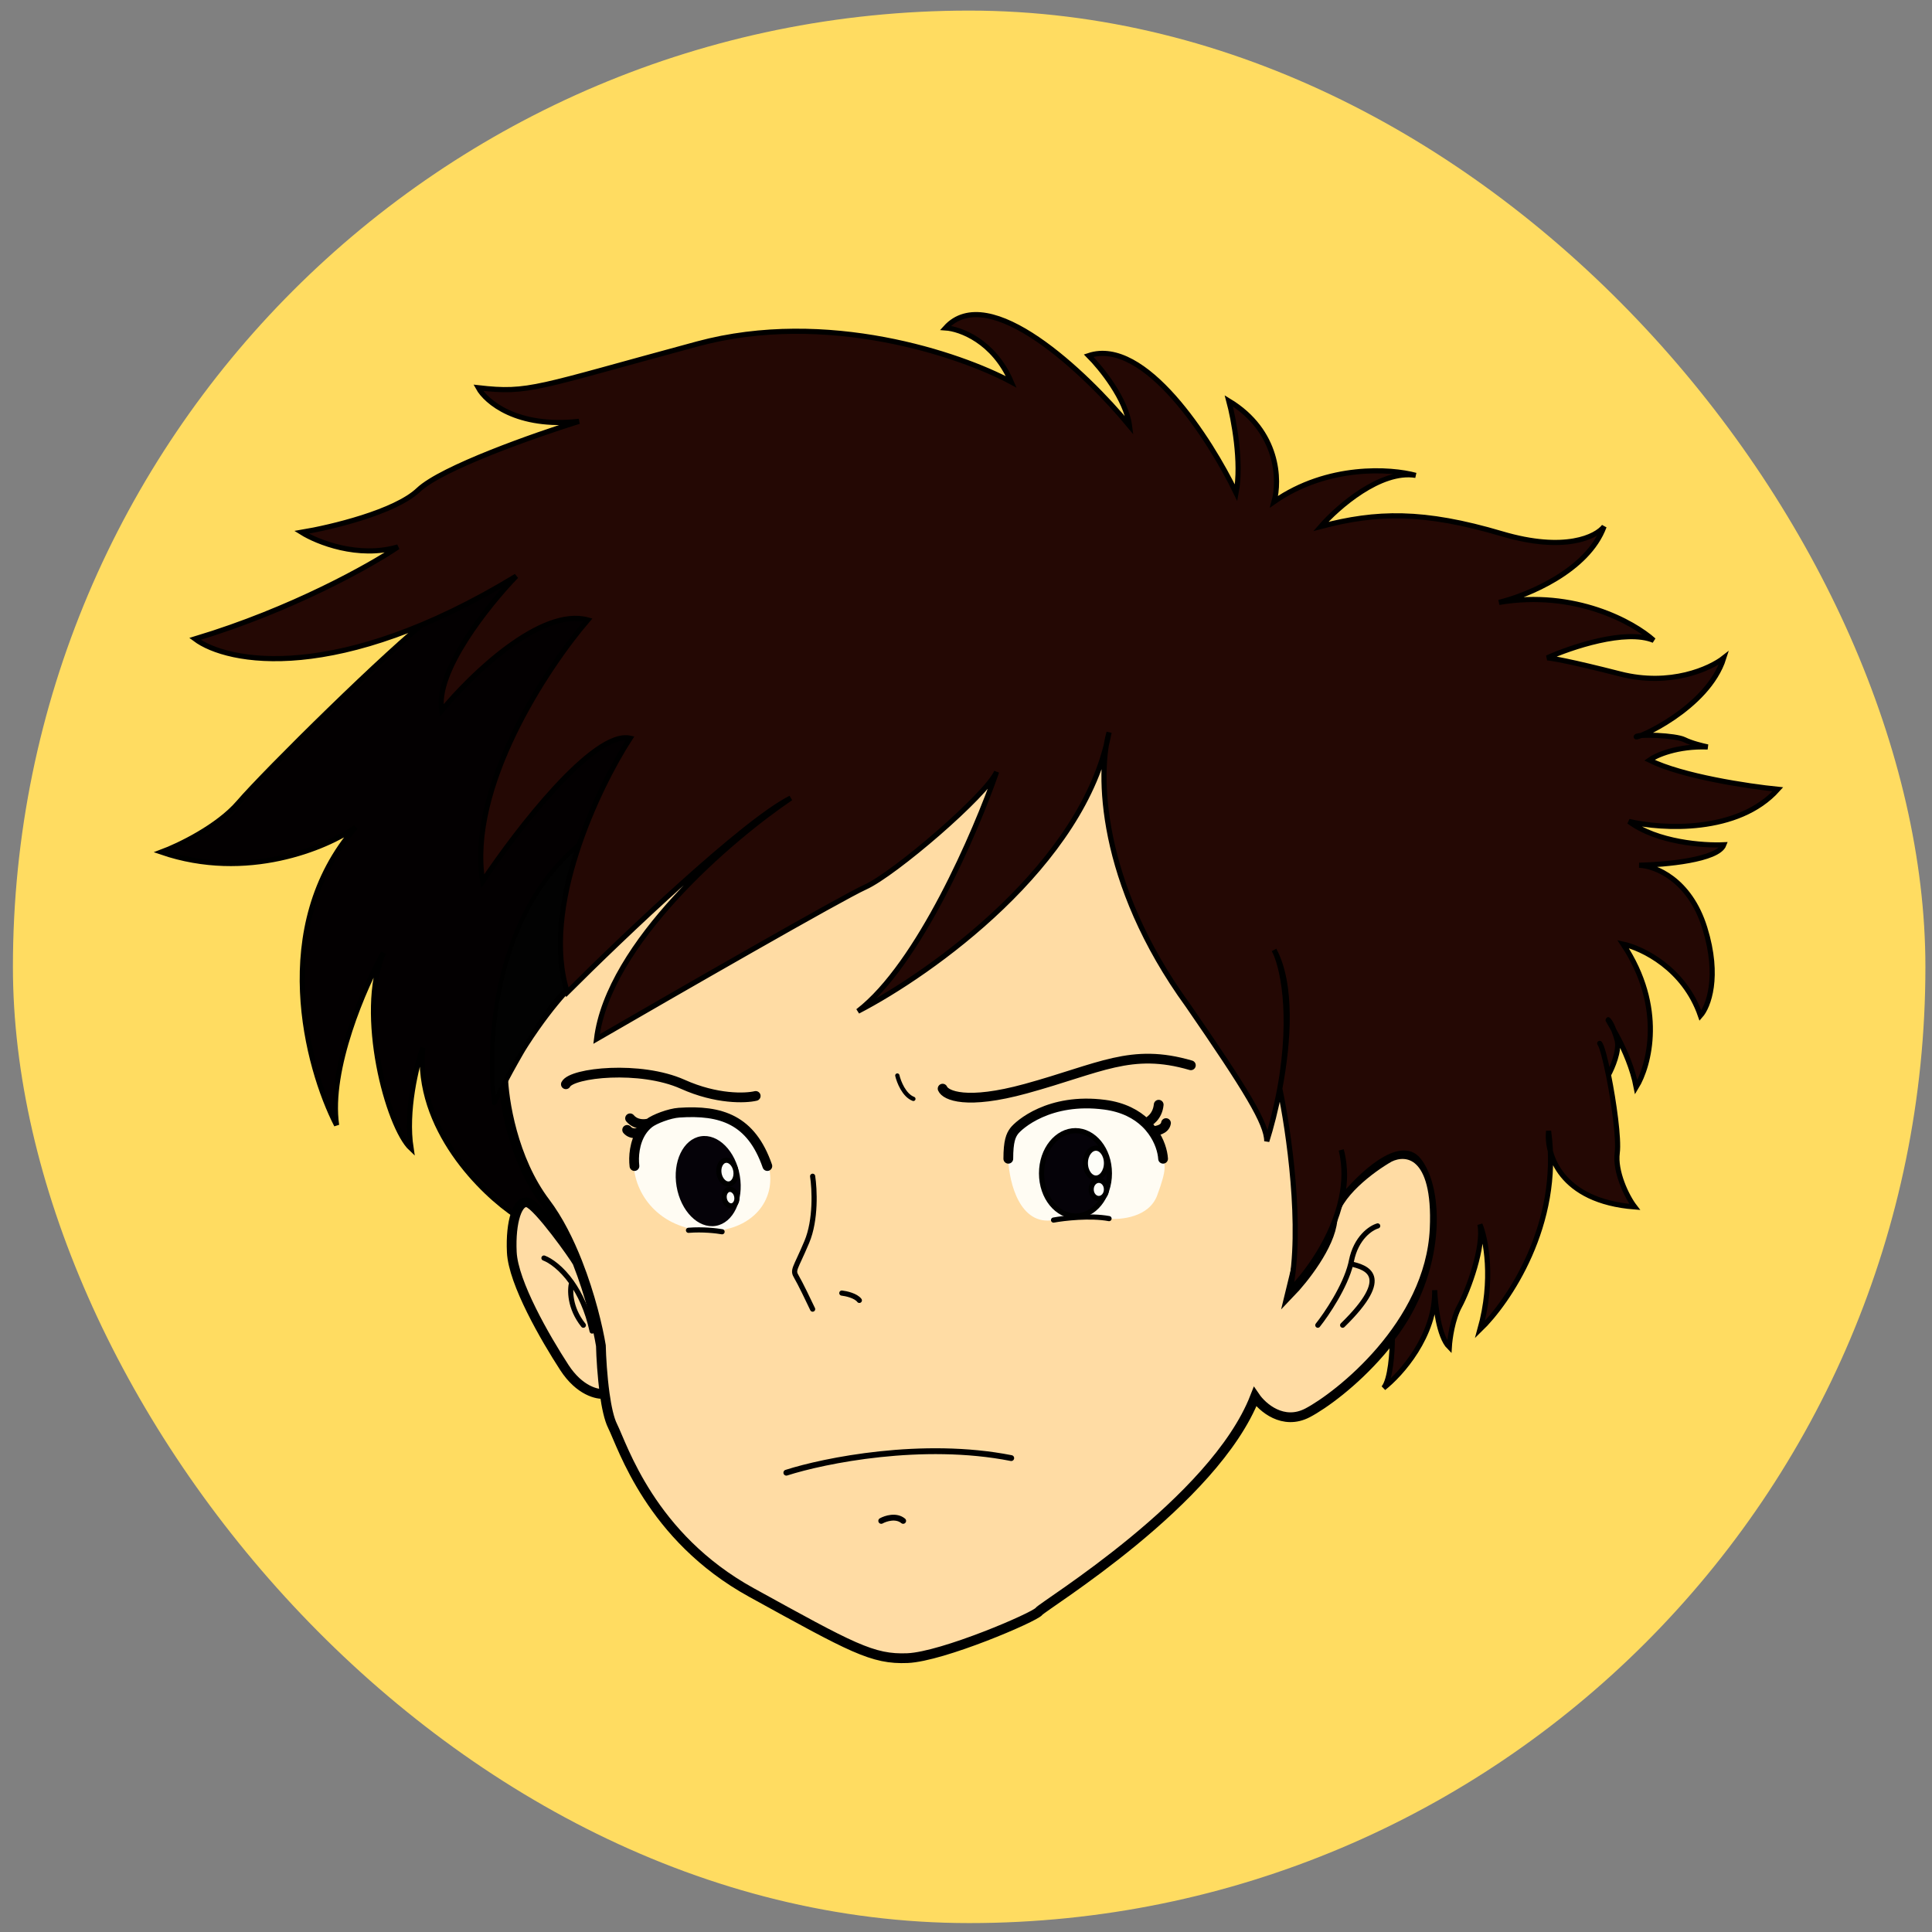 <svg width="99" height="99" viewBox="0 0 99 99" fill="none" xmlns="http://www.w3.org/2000/svg">
<rect x="0" y="0" width="99" height="99" fill="#808080" stroke="none"/>
<rect x="0.662" y="0.543" width="98" height="98" rx="49" fill="#FFDC61"/>
<path d="M26.452 62.295L29.819 65.063V43.065L35.281 41.119L30.193 26.379C28.198 27.601 23.788 30.36 22.112 31.617C20.017 33.188 13.582 39.548 12.235 41.119C11.158 42.376 9.142 43.339 8.27 43.663C12.639 45.16 16.725 43.439 18.221 42.391C13.791 47.479 15.727 54.688 17.248 57.656C16.829 54.782 18.67 50.572 19.643 48.826C18.326 51.939 19.867 57.73 21.064 58.853C20.765 56.937 21.339 54.613 21.663 53.69C21.304 57.82 24.706 61.147 26.452 62.295Z" fill="#030001" stroke="black" stroke-width="0.264" stroke-linecap="round"/>
<path d="M27.947 61.621C26.271 59.406 25.802 56.358 25.777 55.111L27.049 50.322L37.3 36.48L73.515 35.807L66.108 66.26C66.781 65.562 68.158 63.836 68.277 62.519C68.397 61.202 70.273 59.825 71.196 59.301C72.044 58.877 73.695 59.017 73.515 62.968C73.291 67.906 68.577 71.573 67.005 72.396C65.748 73.054 64.686 72.121 64.312 71.573C62.217 76.96 53.462 82.272 53.238 82.572C53.013 82.871 48.299 84.891 46.504 84.966C44.744 85.039 43.702 84.466 38.801 81.766L38.497 81.599C33.335 78.756 31.913 74.117 31.389 73.069C31.21 72.71 31.079 72.093 30.986 71.423C30.622 71.473 29.698 71.273 28.92 70.076C27.947 68.58 26.301 65.736 26.226 64.165C26.151 62.594 26.526 61.471 27.049 61.621C27.573 61.771 29.433 64.389 29.588 64.689C29.156 63.593 28.611 62.498 27.947 61.621Z" fill="#FFDCA4"/>
<path d="M30.986 71.423C30.862 70.527 30.805 69.539 30.791 68.954C30.64 68.035 30.246 66.36 29.588 64.689M30.986 71.423C31.079 72.093 31.21 72.71 31.389 73.069C31.913 74.117 33.335 78.756 38.497 81.599C43.66 84.442 44.708 85.041 46.504 84.966C48.299 84.891 53.013 82.871 53.238 82.572C53.462 82.272 62.217 76.96 64.312 71.573C64.686 72.121 65.748 73.054 67.005 72.396C68.577 71.573 73.291 67.906 73.515 62.968C73.695 59.017 72.044 58.877 71.196 59.301C70.273 59.825 68.397 61.202 68.277 62.519C68.158 63.836 66.781 65.562 66.108 66.26L73.515 35.807L37.3 36.48L27.049 50.322L25.777 55.111C25.802 56.358 26.271 59.406 27.947 61.621C28.611 62.498 29.156 63.593 29.588 64.689M30.986 71.423C30.622 71.473 29.698 71.273 28.92 70.076C27.947 68.58 26.301 65.736 26.226 64.165C26.151 62.594 26.526 61.471 27.049 61.621C27.573 61.771 29.433 64.389 29.588 64.689" stroke="black" stroke-width="0.5" stroke-linecap="round"/>
<path d="M45.981 55.112C46.056 55.436 46.326 56.129 46.804 56.309" stroke="black" stroke-width="0.219" stroke-linecap="round"/>
<path d="M48.302 55.785C48.451 56.134 49.514 56.623 52.567 55.785C56.383 54.737 57.954 53.69 61.022 54.588M38.724 56.159C38.2 56.284 36.719 56.339 34.983 55.56C32.813 54.588 29.296 54.962 28.997 55.56" stroke="black" stroke-width="0.5" stroke-linecap="round"/>
<path d="M40.294 75.464C42.239 74.84 47.268 73.818 51.817 74.716M45.157 77.933C45.382 77.808 45.921 77.634 46.28 77.933" stroke="black" stroke-width="0.3" stroke-linecap="round"/>
<path d="M41.641 60.274C41.741 60.923 41.821 62.504 41.342 63.642C40.743 65.063 40.593 65.063 40.818 65.437C40.997 65.737 41.441 66.659 41.641 67.083" stroke="black" stroke-width="0.264" stroke-linecap="round"/>
<path d="M43.137 66.26C43.361 66.285 43.855 66.395 44.035 66.635" stroke="black" stroke-width="0.264" stroke-linecap="round"/>
<path d="M67.528 67.906C67.983 67.333 68.928 65.933 69.216 64.764M70.596 62.819C70.247 62.918 69.489 63.417 69.249 64.614C69.239 64.664 69.228 64.714 69.216 64.764M69.216 64.764C69.975 64.939 71.434 65.333 68.8 67.906" stroke="black" stroke-width="0.264" stroke-linecap="round"/>
<path d="M27.873 64.465C28.207 64.59 28.769 64.976 29.295 65.719M30.342 68.206C30.104 67.121 29.711 66.308 29.295 65.719M29.295 65.719C29.195 66.074 29.175 67.009 29.893 67.907" stroke="black" stroke-width="0.264" stroke-linecap="round"/>
<path d="M26.818 53.783C26.233 54.783 25.689 55.812 25.328 56.533C24.928 53.491 25.313 46.522 30.041 42.99L29.218 50.622C28.741 51.1 27.799 52.218 26.818 53.783Z" fill="#020202"/>
<path d="M25.328 56.533C26.226 54.738 28.261 51.041 29.218 50.622M25.328 56.533C26.704 53.54 28.495 51.346 29.218 50.622M25.328 56.533C24.928 53.491 25.313 46.522 30.041 42.99L29.218 50.622" stroke="black" stroke-width="0.219" stroke-linecap="round"/>
<path d="M62.967 20.543C65.541 22.099 65.585 24.633 65.286 25.706C68.04 23.79 71.272 24.01 72.544 24.359C70.748 24.06 68.553 25.98 67.681 26.978C70.524 26.23 72.918 26.155 76.959 27.352C80.191 28.31 81.797 27.502 82.197 26.978C81.358 29.252 78.256 30.519 76.809 30.869C80.7 30.21 83.718 31.891 84.74 32.814C83.304 32.215 80.501 33.163 79.278 33.712C79.453 33.712 80.446 33.877 83.019 34.535C85.594 35.193 87.634 34.261 88.332 33.712C87.645 35.898 84.924 37.354 84.088 37.689C84.64 37.639 85.953 37.723 86.312 37.902C86.671 38.082 87.26 38.226 87.509 38.276C85.953 38.216 84.865 38.7 84.516 38.95C86.192 39.788 89.604 40.296 91.1 40.446C89.065 42.721 85.165 42.491 83.469 42.092C84.905 43.17 87.309 43.339 88.332 43.289C88.033 44.068 85.314 44.312 83.992 44.337C84.79 44.362 86.581 45.04 87.359 47.554C88.138 50.069 87.534 51.595 87.135 52.044C86.297 49.616 84.142 48.588 83.169 48.377C85.324 51.61 84.516 54.613 83.843 55.71C83.614 54.52 83.049 53.414 82.696 52.786C82.772 52.982 82.834 53.185 82.87 53.316C82.99 53.855 82.621 54.716 82.421 55.079C82.702 56.478 82.964 58.371 82.87 59.077C82.745 60.015 83.344 61.297 83.768 61.846C80.875 61.62 79.763 60.185 79.445 58.991C79.62 63.313 77.177 66.836 75.836 68.131C76.555 65.557 76.136 63.467 75.836 62.744C76.061 63.866 75.238 66.111 74.789 66.934C74.43 67.592 74.29 68.605 74.265 69.029C73.726 68.49 73.542 66.859 73.517 66.111C73.561 68.445 71.789 70.426 70.898 71.124C71.257 70.705 71.347 69.253 71.347 68.58C73.966 65.213 73.891 60.948 72.694 59.451C71.736 58.254 69.651 60.271 68.728 61.429C68.29 63.464 66.947 65.273 66.109 66.111C66.768 62.938 66.03 57.905 65.579 55.785C65.378 56.85 65.128 57.8 64.912 58.479C64.912 57.581 63.865 55.86 60.872 51.52C56.684 45.755 56.297 40.583 56.691 38.17C55.079 44.644 47.608 49.936 43.961 51.819C47.074 49.425 49.997 42.641 51.07 39.548C50.546 40.745 45.832 44.786 44.336 45.459C43.138 45.998 34.658 50.872 30.568 53.241C31.166 48.333 37.452 42.965 40.519 40.895C38.125 42.092 31.89 48.028 29.071 50.847C27.695 46.537 30.643 40.371 32.289 37.827C30.433 37.408 26.477 42.541 24.732 45.16C23.953 40.371 27.999 34.236 30.119 31.767C27.724 31.108 24.133 34.585 22.637 36.406C22.277 34.43 25.031 30.993 26.453 29.522C17.294 35.089 11.662 33.986 9.991 32.739C14.96 31.243 18.995 28.973 20.392 28.025C18.357 28.624 16.252 27.776 15.453 27.277C16.95 27.028 20.242 26.244 21.439 25.107C22.637 23.97 27.425 22.289 29.67 21.59C26.497 21.95 24.906 20.593 24.507 19.869C27.126 20.169 27.425 19.869 35.731 17.625C42.375 15.829 49.224 18.173 51.818 19.57C50.92 17.475 49.199 16.852 48.451 16.802C50.666 14.348 55.659 19.121 57.879 21.815C57.699 20.438 56.407 18.847 55.784 18.223C58.657 17.266 62.019 22.513 63.341 25.257C63.64 23.701 63.216 21.466 62.967 20.543Z" fill="#240804"/>
<path d="M65.579 55.785C65.378 56.85 65.128 57.8 64.912 58.479C64.912 57.581 63.865 55.86 60.872 51.52C56.262 45.175 56.257 39.548 56.831 37.528C55.574 44.292 47.727 49.874 43.961 51.819C47.074 49.425 49.997 42.641 51.07 39.548C50.546 40.745 45.832 44.786 44.336 45.459C43.138 45.998 34.658 50.872 30.568 53.241C31.166 48.333 37.452 42.965 40.519 40.895C38.125 42.092 31.89 48.028 29.071 50.847C27.695 46.537 30.643 40.371 32.289 37.827C30.433 37.408 26.477 42.541 24.732 45.16C23.953 40.371 27.999 34.236 30.119 31.767C27.724 31.108 24.133 34.585 22.637 36.406C22.277 34.43 25.031 30.993 26.453 29.522C17.294 35.089 11.662 33.986 9.991 32.739C14.96 31.243 18.995 28.973 20.392 28.025C18.357 28.624 16.252 27.776 15.453 27.277C16.95 27.028 20.242 26.244 21.439 25.107C22.637 23.97 27.425 22.289 29.67 21.59C26.497 21.95 24.906 20.593 24.507 19.869C27.126 20.169 27.425 19.869 35.731 17.625C42.375 15.829 49.224 18.173 51.818 19.57C50.92 17.475 49.199 16.852 48.451 16.802C50.666 14.348 55.659 19.121 57.879 21.815C57.699 20.438 56.407 18.847 55.784 18.223C58.657 17.266 62.019 22.513 63.341 25.257C63.64 23.701 63.216 21.466 62.967 20.543C65.541 22.099 65.585 24.633 65.286 25.706C68.04 23.79 71.272 24.01 72.544 24.359C70.748 24.06 68.553 25.98 67.681 26.978C70.524 26.23 72.918 26.155 76.959 27.352C80.191 28.31 81.797 27.502 82.197 26.978C81.358 29.252 78.256 30.519 76.809 30.869C80.7 30.21 83.718 31.891 84.74 32.814C83.304 32.215 80.501 33.163 79.278 33.712C79.453 33.712 80.446 33.877 83.019 34.535C85.594 35.193 87.634 34.261 88.332 33.712C87.509 36.331 83.768 37.902 83.843 37.752C83.917 37.603 85.863 37.678 86.312 37.902C86.671 38.082 87.26 38.226 87.509 38.276C85.953 38.216 84.865 38.7 84.516 38.95C86.192 39.788 89.604 40.296 91.1 40.446C89.065 42.721 85.165 42.491 83.469 42.092C84.905 43.17 87.309 43.339 88.332 43.289C88.033 44.068 85.314 44.312 83.992 44.337C84.79 44.362 86.581 45.04 87.359 47.554C88.138 50.069 87.534 51.595 87.135 52.044C86.297 49.616 84.142 48.588 83.169 48.377C85.324 51.61 84.516 54.613 83.843 55.71C83.469 53.765 82.197 52.044 82.421 52.268C82.6 52.448 82.795 53.041 82.87 53.316C82.99 53.855 82.621 54.716 82.421 55.079M65.579 55.785C66.029 53.406 66.237 50.455 65.286 48.677C65.681 49.4 66.293 51.834 65.579 55.785ZM65.579 55.785C66.03 57.905 66.768 62.938 66.109 66.111C66.947 65.273 68.29 63.464 68.728 61.429M68.728 61.429C68.903 60.615 68.933 59.766 68.728 58.928C68.855 59.348 69.032 60.438 68.728 61.429ZM68.728 61.429C69.651 60.271 71.736 58.254 72.694 59.451C73.891 60.948 73.966 65.213 71.347 68.58C71.347 69.253 71.257 70.705 70.898 71.124C71.789 70.426 73.561 68.445 73.517 66.111C73.542 66.859 73.726 68.49 74.265 69.029C74.29 68.605 74.43 67.592 74.789 66.934C75.238 66.111 76.061 63.866 75.836 62.744C76.136 63.467 76.555 65.557 75.836 68.131C77.283 66.734 80.012 62.744 79.353 57.955C79.228 59.127 79.937 61.547 83.768 61.846C83.344 61.297 82.745 60.016 82.87 59.077C82.964 58.371 82.702 56.478 82.421 55.079M81.972 53.465C82.083 53.604 82.255 54.256 82.421 55.079" stroke="black" stroke-width="0.264" stroke-linecap="round"/>
<path d="M39.308 61.311C38.714 62.855 36.687 63.512 34.782 62.779C32.876 62.045 32.065 60.022 32.66 58.478C33.254 56.934 35.028 56.454 36.933 57.188C38.839 57.921 39.902 59.767 39.308 61.311Z" fill="#FFFCF3"/>
<ellipse cx="36.29" cy="60.522" rx="2.327" ry="1.643" transform="rotate(80.424 36.29 60.522)" fill="#050208"/>
<path d="M37.377 60.668C37.272 60.686 37.157 60.648 37.057 60.553C36.956 60.459 36.874 60.312 36.844 60.135C36.815 59.958 36.843 59.793 36.908 59.67C36.972 59.548 37.067 59.475 37.173 59.457C37.279 59.439 37.393 59.477 37.494 59.572C37.595 59.666 37.676 59.813 37.706 59.99C37.736 60.167 37.707 60.332 37.643 60.455C37.578 60.577 37.483 60.651 37.377 60.668Z" fill="#FDFDF8" stroke="black" stroke-width="0.264"/>
<path d="M37.505 61.789C37.352 61.815 37.158 61.681 37.114 61.423C37.071 61.164 37.21 60.974 37.363 60.948C37.516 60.922 37.71 61.056 37.754 61.315C37.797 61.573 37.658 61.763 37.505 61.789Z" fill="#FDFDF8" stroke="black" stroke-width="0.264"/>
<path d="M32.511 59.751C32.454 59.285 32.506 58.544 32.884 57.972M39.32 59.751C38.497 57.379 36.963 56.867 34.793 57.016C34.312 57.048 33.534 57.341 33.259 57.56M33.259 57.56C33.059 57.623 32.586 57.66 32.286 57.305M33.259 57.56C33.108 57.68 32.985 57.82 32.884 57.972M32.884 57.972C32.735 58.06 32.376 58.168 32.137 57.898" stroke="black" stroke-width="0.5" stroke-linecap="round"/>
<path d="M37.001 63.118C36.727 63.068 35.999 62.983 35.28 63.043" stroke="black" stroke-width="0.264" stroke-linecap="round"/>
<path d="M53.987 62.519C52.252 62.818 51.718 60.599 51.668 59.451C51.668 57.805 51.967 58.03 52.491 57.506C52.91 57.087 54.162 56.733 54.736 56.608C55.309 56.483 56.741 56.384 57.878 56.982C59.3 57.73 59.525 58.703 59.599 59.227C59.674 59.751 59.824 59.825 59.3 61.247C58.881 62.384 57.429 62.519 56.756 62.444C56.556 62.344 55.723 62.22 53.987 62.519Z" fill="#FFFCF3"/>
<path d="M56.848 60.125C56.848 61.361 56.045 62.312 55.11 62.312C54.175 62.312 53.371 61.361 53.371 60.125C53.371 58.889 54.175 57.938 55.11 57.938C56.045 57.938 56.848 58.889 56.848 60.125Z" fill="#050208" stroke="black" stroke-width="0.264"/>
<path d="M56.699 59.601C56.699 59.823 56.631 60.019 56.528 60.156C56.425 60.294 56.293 60.367 56.158 60.367C56.023 60.367 55.891 60.294 55.787 60.156C55.684 60.019 55.617 59.823 55.617 59.601C55.617 59.379 55.684 59.183 55.787 59.045C55.891 58.908 56.023 58.835 56.158 58.835C56.293 58.835 56.425 58.908 56.528 59.045C56.631 59.183 56.699 59.379 56.699 59.601Z" fill="#FDFDF8" stroke="black" stroke-width="0.264"/>
<path d="M56.697 60.948C56.697 61.223 56.506 61.414 56.306 61.414C56.106 61.414 55.914 61.223 55.914 60.948C55.914 60.673 56.106 60.482 56.306 60.482C56.506 60.482 56.697 60.673 56.697 60.948Z" fill="#FDFDF8" stroke="black" stroke-width="0.264"/>
<path d="M53.986 62.519C54.535 62.419 55.872 62.265 56.83 62.444" stroke="black" stroke-width="0.264" stroke-linecap="round"/>
<path d="M59.599 59.377C59.577 59.013 59.426 58.468 59.053 57.955M51.668 59.377C51.668 58.479 51.799 58.179 51.967 57.955C52.196 57.65 53.763 56.234 56.606 56.608C57.565 56.734 58.239 57.104 58.701 57.55M58.701 57.55C58.9 57.485 59.315 57.207 59.374 56.608M58.701 57.55C58.836 57.68 58.952 57.816 59.053 57.955M59.053 57.955C59.26 57.959 59.689 57.884 59.748 57.55" stroke="black" stroke-width="0.5" stroke-linecap="round"/>
</svg>
